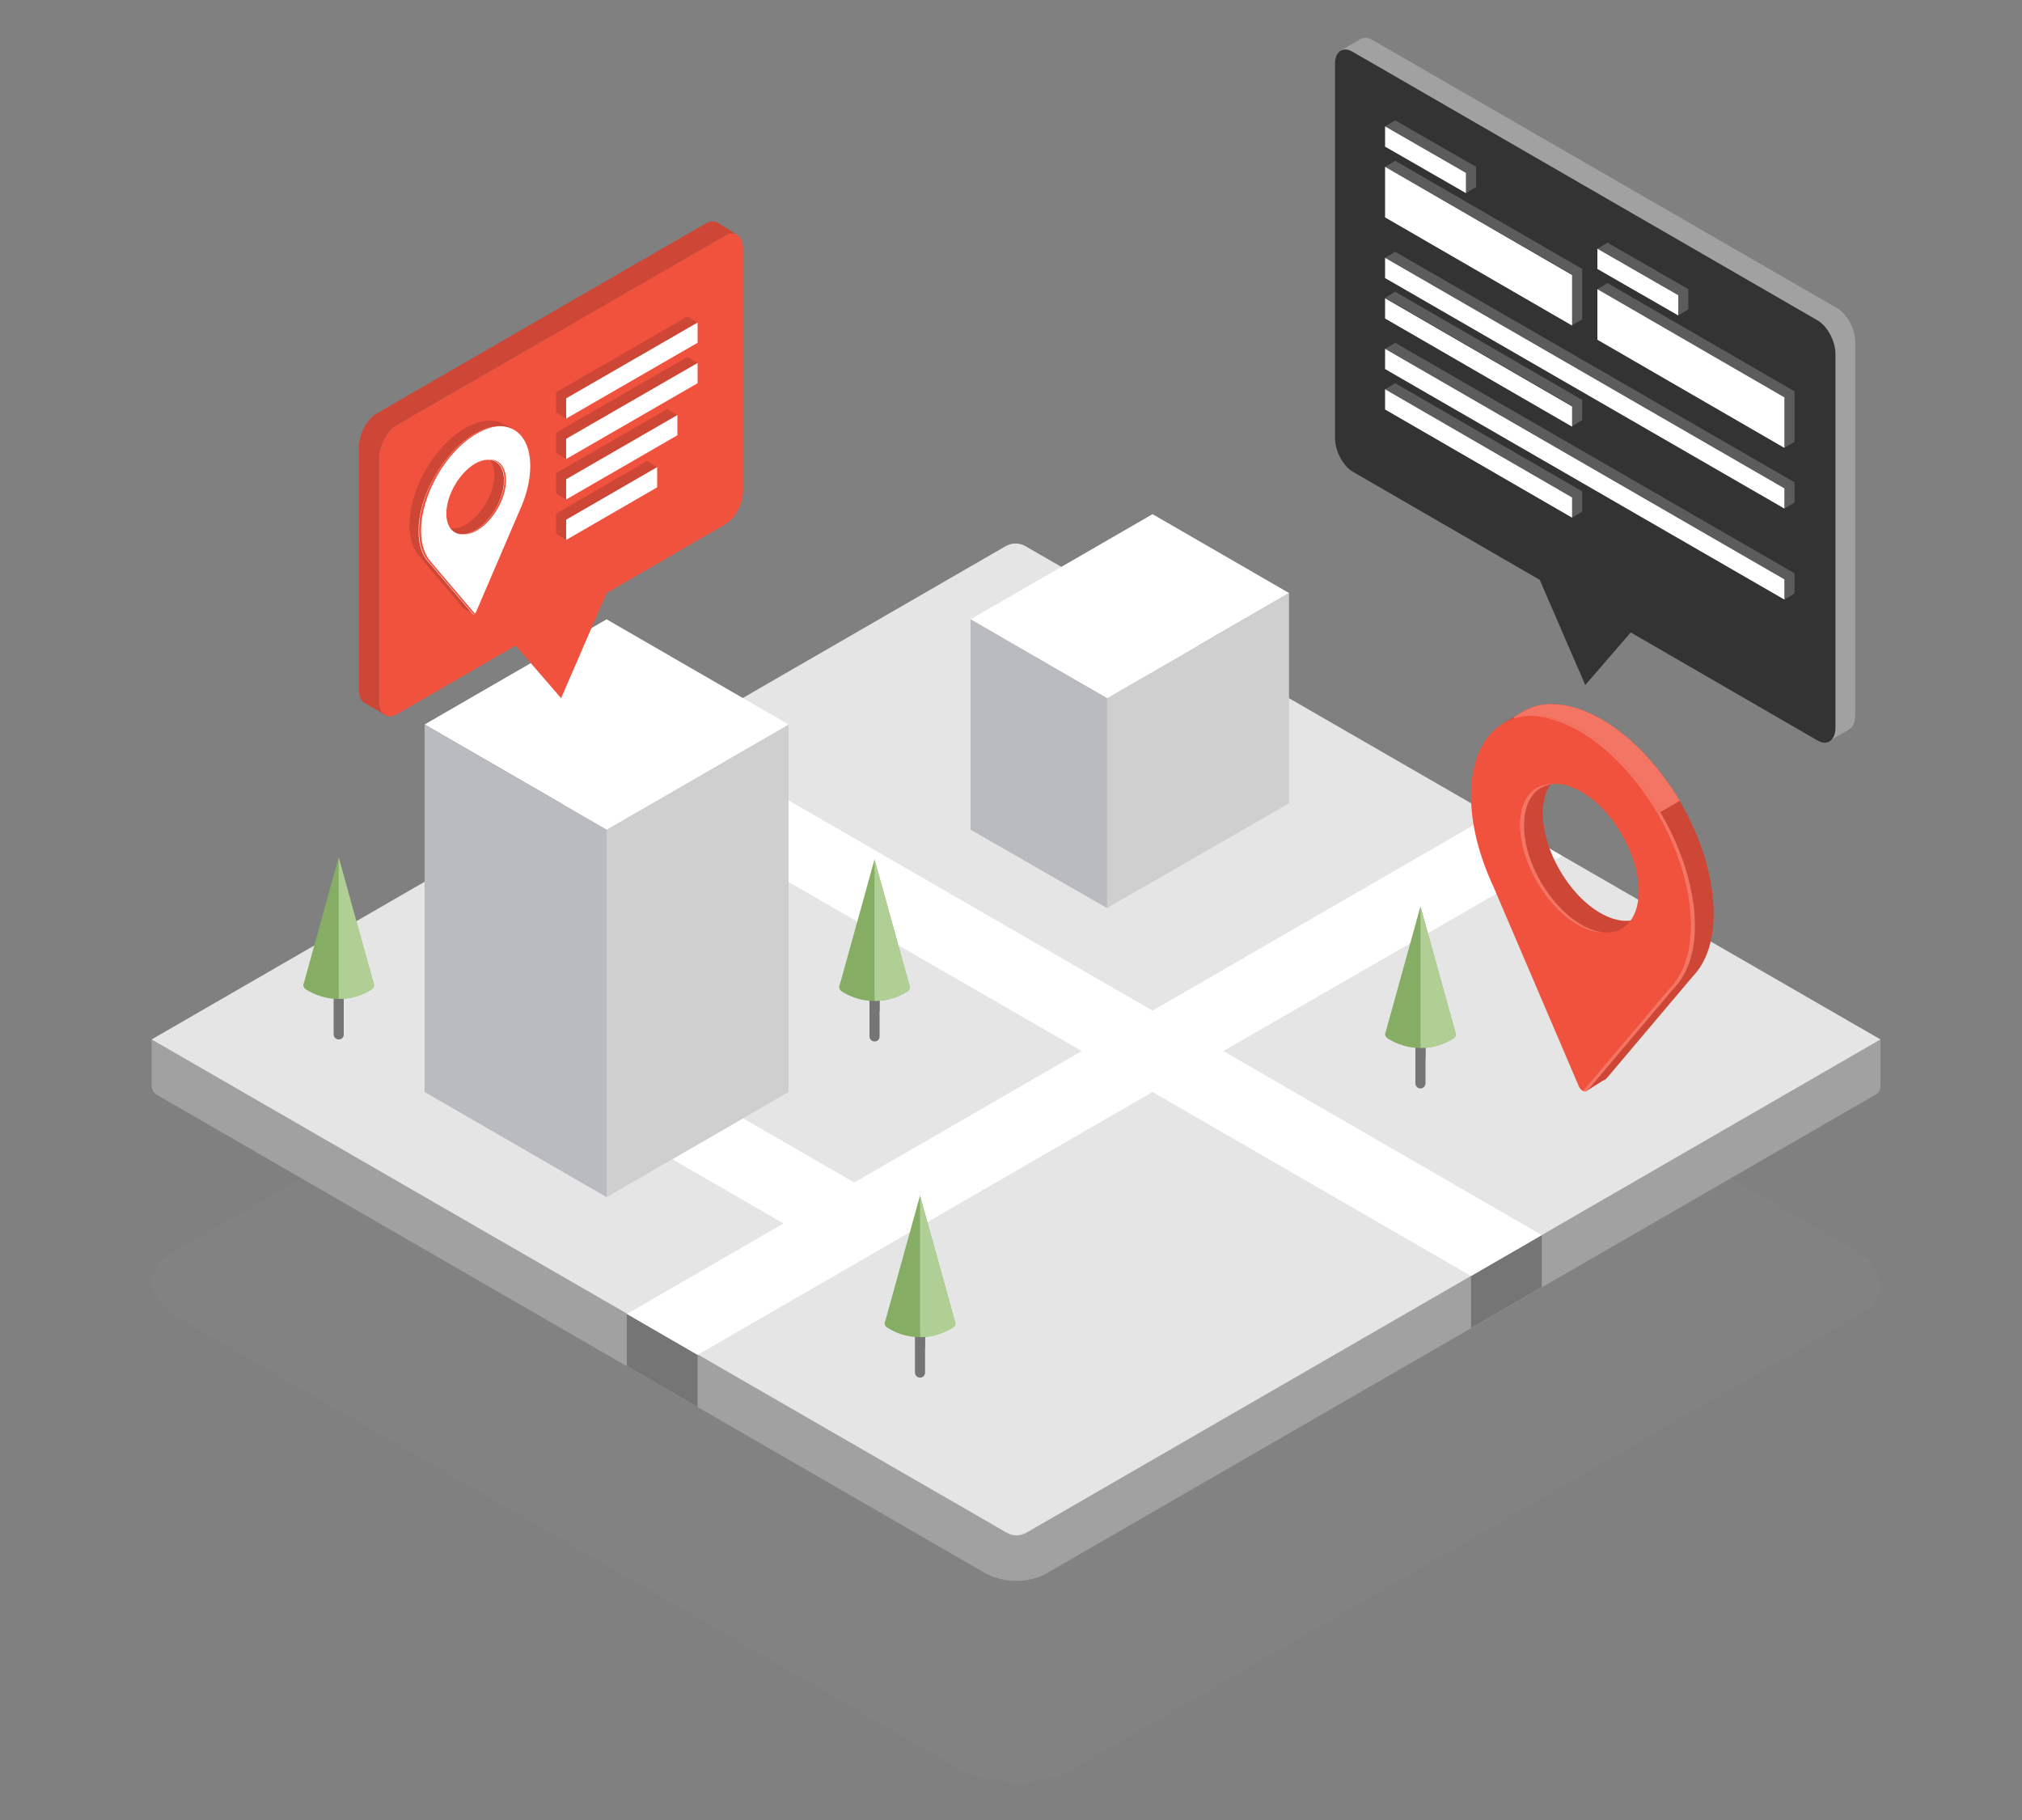 <svg id="e0pcberx5ucx1" xmlns="http://www.w3.org/2000/svg" xmlns:xlink="http://www.w3.org/1999/xlink" viewBox="0 0 400 360" shape-rendering="geometricPrecision" text-rendering="geometricPrecision"><rect x="0" y="0" width="400" height="360" fill="#808080" stroke="none"/><style><![CDATA[#e0pcberx5ucx3_to {animation: e0pcberx5ucx3_to__to 3000ms linear infinite normal forwards}@keyframes e0pcberx5ucx3_to__to { 0% {transform: translate(0px,0px)} 50% {transform: translate(0px,5px)} 100% {transform: translate(0px,0px)} }#e0pcberx5ucx18_to {animation: e0pcberx5ucx18_to__to 3000ms linear infinite normal forwards}@keyframes e0pcberx5ucx18_to__to { 0% {transform: translate(0px,10px);animation-timing-function: cubic-bezier(0.42,0,1,1)} 6.667% {transform: translate(0px,0px)} 100% {transform: translate(0px,0px)} }#e0pcberx5ucx18 {animation: e0pcberx5ucx18_c_o 3000ms linear infinite normal forwards}@keyframes e0pcberx5ucx18_c_o { 0% {opacity: 0} 3.333% {opacity: 1} 100% {opacity: 1} }#e0pcberx5ucx24_to {animation: e0pcberx5ucx24_to__to 3000ms linear infinite normal forwards}@keyframes e0pcberx5ucx24_to__to { 0% {transform: translate(0px,10px)} 33.333% {transform: translate(0px,10px)} 40% {transform: translate(0px,0px)} 100% {transform: translate(0px,0px)} }#e0pcberx5ucx24 {animation: e0pcberx5ucx24_c_o 3000ms linear infinite normal forwards}@keyframes e0pcberx5ucx24_c_o { 0% {opacity: 0} 33.333% {opacity: 0} 36.667% {opacity: 1} 100% {opacity: 1} }#e0pcberx5ucx30_to {animation: e0pcberx5ucx30_to__to 3000ms linear infinite normal forwards}@keyframes e0pcberx5ucx30_to__to { 0% {transform: translate(0px,10px)} 66.667% {transform: translate(0px,10px)} 73.333% {transform: translate(0px,0px)} 100% {transform: translate(0px,0px)} }#e0pcberx5ucx30 {animation: e0pcberx5ucx30_c_o 3000ms linear infinite normal forwards}@keyframes e0pcberx5ucx30_c_o { 0% {opacity: 0} 66.667% {opacity: 0} 70% {opacity: 1} 100% {opacity: 1} }]]></style><path id="e0pcberx5ucx2" d="M211.4,350.3L368,259.9C373.7,256.6,373,250.8,366.4,247L213,158.5C206.4,154.7,196.3,154.3,190.6,157.6L34,247.9C28.3,251.2,29,257,35.6,260.8L189,349.4C195.6,353.2,205.7,353.6,211.4,350.3Z" opacity="0.1" clip-rule="evenodd" fill="rgb(153,153,153)" fill-rule="evenodd" stroke="none" stroke-width="1"/><g id="e0pcberx5ucx3_to" transform="translate(0,0)"><g id="e0pcberx5ucx3" transform="translate(0,0)"><g id="e0pcberx5ucx4"><path id="e0pcberx5ucx5" d="M370.9,216.6L207.4,311C207.4,311,207.3,311.1,207.3,311.1C205.4,312.2,203.2,312.7,201,312.7C198.8,312.7,196.6,312.1,194.7,311.1C194.7,311.1,194.6,311,194.6,311L31.1,216.6C30.5,216.3,30,215.6,30,214.8L30,214.8L30,205.6L201,205.6L372,205.6L372,214.8L372,214.8C372,215.6,371.6,216.3,370.9,216.6Z" clip-rule="evenodd" fill="rgb(161,161,161)" fill-rule="evenodd" stroke="none" stroke-width="1"/><path id="e0pcberx5ucx6" d="M372,205.6L203,303.2L203,303.2L203,303.2L203,303.2C202.4,303.5,201.8,303.7,201.1,303.7C200.4,303.7,199.7,303.5,199.2,303.2L199.2,303.2L199.2,303.2L199.2,303.2L30,205.6L199,108L199,108L199,108L199,108C199.6,107.7,200.2,107.5,200.9,107.5C201.6,107.5,202.3,107.7,202.8,108L202.8,108L202.8,108L202.8,108L372,205.6Z" clip-rule="evenodd" fill="rgb(229,229,229)" fill-rule="evenodd" stroke="none" stroke-width="1"/><polygon id="e0pcberx5ucx7" points="305,254.6 291,262.7 291,252.4 305,244.3" clip-rule="evenodd" fill="rgb(117,117,117)" fill-rule="evenodd" stroke="none" stroke-width="1"/><polygon id="e0pcberx5ucx8" points="138,278.3 124,270.2 124,259.9 138,268" clip-rule="evenodd" fill="rgb(117,117,117)" fill-rule="evenodd" stroke="none" stroke-width="1"/><polygon id="e0pcberx5ucx9" points="309,169.3 242,207.9 305,244.3 309,242 309,242 291,252.4 228,216 138,268 124,259.9 155,242 133,229.3 147,221.2 169,233.9 214,207.9 120,153.7 134,145.6 228,199.9 295,161.2" clip-rule="evenodd" fill="rgb(255,255,255)" fill-rule="evenodd" stroke="none" stroke-width="1"/></g><g id="e0pcberx5ucx10"><polygon id="e0pcberx5ucx11" points="120,236.8 156,216 156,143.3 156,143.3 156,143.3 156,143.3 120,164.1" clip-rule="evenodd" fill="rgb(207,207,207)" fill-rule="evenodd" stroke="none" stroke-width="1"/><polygon id="e0pcberx5ucx12" points="84,143.3 120,164.1 156,143.3 120,122.5" clip-rule="evenodd" fill="rgb(255,255,255)" fill-rule="evenodd" stroke="none" stroke-width="1"/><polygon id="e0pcberx5ucx13" points="84,143.3 120,164.1 120,236.8 84,216" clip-rule="evenodd" fill="rgb(185,187,192)" fill-rule="evenodd" stroke="none" stroke-width="1"/></g><g id="e0pcberx5ucx14"><polygon id="e0pcberx5ucx15" points="192,122.5 192,164.1 219,179.6 255,158.9 255,117.3 255,117.3 219,138.1" clip-rule="evenodd" fill="rgb(207,207,207)" fill-rule="evenodd" stroke="none" stroke-width="1"/><polygon id="e0pcberx5ucx16" points="192,122.5 219,138.1 255,117.3 228,101.7" clip-rule="evenodd" fill="rgb(255,255,255)" fill-rule="evenodd" stroke="none" stroke-width="1"/><polygon id="e0pcberx5ucx17" points="192,122.5 219,138.1 219,179.6 192,164.1" clip-rule="evenodd" fill="rgb(185,187,192)" fill-rule="evenodd" stroke="none" stroke-width="1"/></g><g id="e0pcberx5ucx18_to" transform="translate(0,10)"><g id="e0pcberx5ucx18" transform="translate(0,0)" opacity="0"><path id="e0pcberx5ucx19" d="M239.3,225L241.1,223.9L241.1,223.9C243.1,222.7,245.9,222.8,249,224.6C255.1,228.1,260,236.7,260,243.8C260,246.6,259.2,248.7,258,250L249.5,260C249.2,260.4,248.8,260.3,248.6,259.8L240.1,240C238.7,237.1,237.9,233.9,237.9,231C237.9,228.9,238.4,227.1,239.2,225.8L239.3,225L239.3,225ZM248.9,243.7C252,245.5,254.6,244,254.6,240.4C254.6,236.8,252.1,232.4,248.9,230.5C245.8,228.7,243.2,230.2,243.2,233.8C243.2,237.5,245.8,241.9,248.9,243.7Z" clip-rule="evenodd" fill="rgb(206,70,53)" fill-rule="evenodd" stroke="none" stroke-width="1"/><path id="e0pcberx5ucx20" d="M240.3,224.4L241.1,223.9L241.1,223.9C243.1,222.7,245.9,222.8,249,224.6C252,226.3,254.7,229.3,256.7,232.7L252.9,234.9C251.9,233.1,250.4,231.5,248.9,230.6C248.4,230.3,247.8,230.1,247.3,229.9L247.3,229.9L240.3,224.4Z" clip-rule="evenodd" fill="rgb(243,117,100)" fill-rule="evenodd" stroke="none" stroke-width="1"/><polygon id="e0pcberx5ucx21" points="247.4,261.4 249.4,260.2 249.3,259.2 248.6,259 247.3,260.4" clip-rule="evenodd" fill="rgb(206,70,53)" fill-rule="evenodd" stroke="none" stroke-width="1"/><path id="e0pcberx5ucx22" d="M247.1,225.8C241,222.3,236.1,225.1,236.1,232.2C236.1,235.1,236.9,238.2,238.3,241.2L246.8,261C247.1,261.6,247.4,261.7,247.7,261.2L256.2,251.2C257.5,249.9,258.2,247.7,258.2,245C258.2,237.9,253.2,229.3,247.1,225.8L247.1,225.8ZM247,244.9C243.9,243.1,241.3,238.7,241.3,235C241.3,231.4,243.8,229.9,247,231.7C250.1,233.5,252.7,237.9,252.7,241.6C252.7,245.2,250.1,246.7,247,244.9Z" clip-rule="evenodd" fill="rgb(240,82,62)" fill-rule="evenodd" stroke="none" stroke-width="1"/><path id="e0pcberx5ucx23" d="M247.1,225.8C245.3,224.7,243.5,224.2,242,224.3C243.4,224.3,245,224.8,246.7,225.8C252.8,229.3,257.7,237.9,257.7,245C257.7,247.8,256.9,249.9,255.7,251.2L247.2,261.2C247.1,261.3,247.1,261.4,247,261.4C247.2,261.5,247.4,261.5,247.6,261.2L256.1,251.2C257.4,249.9,258.1,247.7,258.1,245C258.2,237.9,253.2,229.3,247.1,225.8L247.1,225.8ZM247,244.9C247.8,245.4,248.6,245.6,249.3,245.7C248.5,245.7,247.6,245.5,246.6,244.9C243.5,243.1,240.9,238.7,240.9,235C240.9,232.3,242.3,230.8,244.2,230.9C242.4,231,241.2,232.5,241.2,235C241.3,238.7,243.9,243.1,247,244.9Z" clip-rule="evenodd" fill="rgb(243,117,100)" fill-rule="evenodd" stroke="none" stroke-width="1"/></g></g><g id="e0pcberx5ucx24_to" transform="translate(0,10)"><g id="e0pcberx5ucx24" transform="translate(0,0)" opacity="0"><path id="e0pcberx5ucx25" d="M193.6,215.5L195.4,214.4L195.4,214.4C197.4,213.2,200.2,213.3,203.3,215.1C209.4,218.6,214.3,227.2,214.3,234.3C214.3,237.1,213.5,239.2,212.3,240.5L203.8,250.5C203.5,250.9,203.1,250.8,202.9,250.3L194.4,230.5C193,227.6,192.2,224.4,192.2,221.5C192.2,219.4,192.7,217.6,193.5,216.3L193.6,215.5L193.6,215.5ZM203.2,234.2C206.3,236,208.9,234.5,208.9,230.9C208.9,227.3,206.4,222.9,203.2,221C200.1,219.2,197.5,220.7,197.5,224.3C197.5,228,200.1,232.4,203.2,234.2Z" clip-rule="evenodd" fill="rgb(206,70,53)" fill-rule="evenodd" stroke="none" stroke-width="1"/><path id="e0pcberx5ucx26" d="M194.6,214.9L195.4,214.4L195.4,214.4C197.4,213.2,200.2,213.3,203.3,215.1C206.3,216.8,209,219.8,211,223.2L207.2,225.4C206.2,223.6,204.7,222,203.2,221.1C202.7,220.8,202.1,220.6,201.6,220.4L201.6,220.4L194.6,214.9Z" clip-rule="evenodd" fill="rgb(243,117,100)" fill-rule="evenodd" stroke="none" stroke-width="1"/><polygon id="e0pcberx5ucx27" points="201.7,251.9 203.7,250.7 203.6,249.7 202.9,249.5 201.6,250.9" clip-rule="evenodd" fill="rgb(206,70,53)" fill-rule="evenodd" stroke="none" stroke-width="1"/><path id="e0pcberx5ucx28" d="M201.5,216.2C195.4,212.7,190.5,215.5,190.5,222.6C190.5,225.5,191.3,228.6,192.7,231.6L201.2,251.4C201.5,252,201.8,252.1,202.1,251.6L210.6,241.6C211.9,240.3,212.6,238.1,212.6,235.4C212.5,228.4,207.6,219.8,201.5,216.2L201.5,216.2ZM201.3,235.4C198.2,233.6,195.6,229.2,195.6,225.5C195.6,221.9,198.1,220.4,201.3,222.2C204.4,224,207,228.4,207,232.1C207,235.7,204.4,237.2,201.3,235.4Z" clip-rule="evenodd" fill="rgb(240,82,62)" fill-rule="evenodd" stroke="none" stroke-width="1"/><path id="e0pcberx5ucx29" d="M201.5,216.2C199.7,215.1,197.9,214.6,196.4,214.7C197.8,214.7,199.4,215.2,201.1,216.2C207.2,219.7,212.1,228.3,212.1,235.4C212.1,238.2,211.3,240.3,210.1,241.6L201.6,251.6C201.5,251.7,201.5,251.8,201.4,251.8C201.6,251.9,201.8,251.9,202,251.6L210.5,241.6C211.8,240.3,212.5,238.1,212.5,235.4C212.5,228.4,207.6,219.8,201.5,216.2L201.5,216.2ZM201.3,235.4C202.1,235.9,202.9,236.1,203.6,236.2C202.8,236.2,201.9,236,200.9,235.4C197.8,233.6,195.2,229.2,195.2,225.5C195.2,222.8,196.6,221.3,198.5,221.4C196.7,221.5,195.5,223,195.5,225.5C195.6,229.1,198.2,233.5,201.3,235.4Z" clip-rule="evenodd" fill="rgb(243,117,100)" fill-rule="evenodd" stroke="none" stroke-width="1"/></g></g><g id="e0pcberx5ucx30_to" transform="translate(0,10)"><g id="e0pcberx5ucx30" transform="translate(0,0)" opacity="0"><path id="e0pcberx5ucx31" d="M182.7,112.1L180.9,111L180.9,111C178.9,109.8,176.1,109.9,173,111.7C166.9,115.2,162,123.8,162,130.9C162,133.7,162.8,135.8,164,137.1L172.5,147.1C172.8,147.5,173.2,147.4,173.4,146.9L181.9,127.1C183.3,124.2,184.1,121,184.1,118.1C184.1,116,183.6,114.2,182.8,112.9L182.7,112.1L182.7,112.1ZM173.1,130.8C170,132.6,167.4,131.1,167.4,127.5C167.4,123.9,169.9,119.5,173.1,117.6C176.2,115.8,178.8,117.3,178.8,120.9C178.8,124.6,176.2,129,173.1,130.8Z" clip-rule="evenodd" fill="rgb(206,70,53)" fill-rule="evenodd" stroke="none" stroke-width="1"/><path id="e0pcberx5ucx32" d="M181.7,111.5L180.9,111L180.9,111C178.9,109.8,176.1,109.9,173,111.7C170,113.4,167.3,116.4,165.3,119.8L169.1,122C170.1,120.2,171.6,118.6,173.1,117.7C173.6,117.4,174.2,117.2,174.7,117L174.7,117L181.7,111.5Z" clip-rule="evenodd" fill="rgb(243,117,100)" fill-rule="evenodd" stroke="none" stroke-width="1"/><polygon id="e0pcberx5ucx33" points="174.6,148.4 172.6,147.3 172.7,146.3 173.4,146 174.7,147.5" clip-rule="evenodd" fill="rgb(206,70,53)" fill-rule="evenodd" stroke="none" stroke-width="1"/><path id="e0pcberx5ucx34" d="M174.9,112.8C181,109.3,185.9,112.1,185.9,119.2C185.9,122.1,185.1,125.2,183.7,128.2L175.2,148C174.9,148.6,174.6,148.7,174.3,148.2L165.8,138.2C164.5,136.9,163.8,134.7,163.8,132C163.8,124.9,168.8,116.4,174.9,112.8L174.9,112.8ZM175,131.9C178.1,130.1,180.7,125.7,180.7,122C180.7,118.4,178.2,116.9,175,118.7C171.9,120.5,169.3,124.9,169.3,128.6C169.3,132.3,171.9,133.7,175,131.9Z" clip-rule="evenodd" fill="rgb(240,82,62)" fill-rule="evenodd" stroke="none" stroke-width="1"/><path id="e0pcberx5ucx35" d="M174.9,112.8C176.7,111.7,178.5,111.2,180,111.3C178.6,111.3,177,111.8,175.3,112.8C169.2,116.3,164.3,124.9,164.3,132C164.3,134.8,165.1,136.9,166.3,138.2L174.8,148.2C174.9,148.3,174.9,148.4,175,148.4C174.8,148.5,174.6,148.5,174.4,148.2L165.9,138.2C164.6,136.9,163.9,134.7,163.9,132C163.8,124.9,168.8,116.4,174.9,112.8L174.9,112.8ZM175,131.9C174.2,132.4,173.4,132.6,172.7,132.7C173.5,132.7,174.4,132.5,175.4,131.9C178.5,130.1,181.1,125.7,181.1,122C181.1,119.3,179.7,117.8,177.8,117.9C179.6,118,180.8,119.5,180.8,122C180.7,125.7,178.1,130.1,175,131.9Z" clip-rule="evenodd" fill="rgb(243,117,100)" fill-rule="evenodd" stroke="none" stroke-width="1"/></g></g><g id="e0pcberx5ucx36"><path id="e0pcberx5ucx37" d="M297.4,143.1L301,140.9L301,140.9C305,138.4,310.6,138.7,316.9,142.3C329.1,149.4,339,166.5,339,180.7C339,186.2,337.5,190.4,334.9,193.1L318,213.1C317.3,214,316.6,213.8,316.1,212.6L299.2,173.1C296.4,167.2,294.8,160.9,294.8,155.2C294.8,150.9,295.7,147.4,297.3,144.8L297.4,143.1L297.4,143.1ZM316.6,180.6C322.9,184.2,328,181.3,328,174C328,166.7,322.9,157.9,316.6,154.3C310.3,150.7,305.2,153.6,305.2,160.9C305.2,168.1,310.3,177,316.6,180.6Z" clip-rule="evenodd" fill="rgb(206,70,53)" fill-rule="evenodd" stroke="none" stroke-width="1"/><path id="e0pcberx5ucx38" d="M299.4,141.9L301,140.9L301,140.9C305,138.4,310.6,138.7,316.9,142.3C322.9,145.8,328.3,151.7,332.3,158.4L324.7,162.8C322.6,159.2,319.8,156.1,316.6,154.2C315.5,153.6,314.5,153.1,313.5,152.9L313.5,152.9L299.4,141.9Z" clip-rule="evenodd" fill="rgb(243,117,100)" fill-rule="evenodd" stroke="none" stroke-width="1"/><polygon id="e0pcberx5ucx39" points="313.7,215.9 317.5,213.5 317.4,211.6 316.1,211.1 313.4,213.9" clip-rule="evenodd" fill="rgb(206,70,53)" fill-rule="evenodd" stroke="none" stroke-width="1"/><path id="e0pcberx5ucx40" d="M313.1,144.6C300.9,137.5,291,143.3,291,157.4C291,163.2,292.7,169.5,295.4,175.3L312.3,214.8C312.8,215.9,313.5,216.2,314.2,215.3L331.1,195.3C333.7,192.6,335.2,188.4,335.2,182.9C335.2,168.9,325.3,151.7,313.1,144.6L313.1,144.6ZM312.8,182.9C306.5,179.3,301.4,170.4,301.4,163.2C301.4,155.9,306.5,153,312.8,156.6C319.1,160.2,324.2,169.1,324.2,176.3C324.1,183.6,319.1,186.5,312.8,182.9Z" clip-rule="evenodd" fill="rgb(240,82,62)" fill-rule="evenodd" stroke="none" stroke-width="1"/><path id="e0pcberx5ucx41" d="M313.1,144.6C309.4,142.5,305.9,141.5,302.9,141.6C305.8,141.7,309,142.7,312.4,144.6C324.6,151.7,334.5,168.8,334.5,183C334.5,188.5,333,192.7,330.4,195.4L313.5,215.4C313.4,215.6,313.2,215.7,313.1,215.8C313.5,216,313.9,215.9,314.3,215.4L331.2,195.4C333.8,192.7,335.3,188.5,335.3,183C335.2,168.9,325.3,151.7,313.1,144.6L313.1,144.6ZM312.8,182.9C314.5,183.9,316.1,184.4,317.5,184.4C315.9,184.5,314,184,312.1,182.9C305.8,179.3,300.7,170.4,300.7,163.2C300.7,157.9,303.4,154.9,307.4,155.1C303.9,155.3,301.5,158.2,301.5,163.2C301.4,170.4,306.5,179.2,312.8,182.9Z" clip-rule="evenodd" fill="rgb(243,117,100)" fill-rule="evenodd" stroke="none" stroke-width="1"/></g><g id="e0pcberx5ucx42"><g id="e0pcberx5ucx43"><path id="e0pcberx5ucx44" d="M182,272.5L182,272.5C181.4,272.5,181,272,181,271.5L181,263.5L183,263.5L183,271.5C183,272,182.6,272.5,182,272.5Z" clip-rule="evenodd" fill="rgb(117,117,117)" fill-rule="evenodd" stroke="none" stroke-width="1"/><path id="e0pcberx5ucx45" d="M182,264.5C179.6,264.5,177.4,263.8,175.5,262.6C175.2,262.4,175,262.1,175,261.7C175,261.6,175,261.5,175.1,261.4L182,236.5L188.9,261.4C188.9,261.5,189,261.6,189,261.7C189,262.1,188.8,262.4,188.5,262.6C186.6,263.7,184.4,264.5,182,264.5Z" clip-rule="evenodd" fill="rgb(134,173,100)" fill-rule="evenodd" stroke="none" stroke-width="1"/><g id="e0pcberx5ucx46"><rect id="e0pcberx5ucx47" width="1" height="3.1" rx="0" ry="0" transform="matrix(1 0 0 1 182 263.5)" clip-rule="evenodd" fill="rgb(117,117,117)" fill-rule="evenodd" stroke="none" stroke-width="1"/><path id="e0pcberx5ucx48" d="M182,236.5L188.9,261.4C188.9,261.5,189,261.6,189,261.7C189,262.1,188.8,262.4,188.5,262.6C186.6,263.8,184.4,264.5,182,264.5L182,236.5Z" clip-rule="evenodd" fill="rgb(176,207,149)" fill-rule="evenodd" stroke="none" stroke-width="1"/></g></g><g id="e0pcberx5ucx49"><path id="e0pcberx5ucx50" d="M67,205.6L67,205.6C66.4,205.6,66,205.1,66,204.6L66,196.6L68,196.6L68,204.6C68,205.2,67.6,205.6,67,205.6Z" clip-rule="evenodd" fill="rgb(117,117,117)" fill-rule="evenodd" stroke="none" stroke-width="1"/><path id="e0pcberx5ucx51" d="M67,197.6C64.6,197.6,62.4,196.9,60.5,195.7C60.2,195.5,60,195.2,60,194.8C60,194.7,60,194.6,60.1,194.5L67,169.6L73.9,194.5C73.9,194.6,74,194.7,74,194.8C74,195.2,73.8,195.5,73.5,195.7C71.6,196.9,69.4,197.6,67,197.6Z" clip-rule="evenodd" fill="rgb(134,173,100)" fill-rule="evenodd" stroke="none" stroke-width="1"/><g id="e0pcberx5ucx52"><rect id="e0pcberx5ucx53" width="1" height="3.1" rx="0" ry="0" transform="matrix(1 0 0 1 67 196.6)" clip-rule="evenodd" fill="rgb(117,117,117)" fill-rule="evenodd" stroke="none" stroke-width="1"/><path id="e0pcberx5ucx54" d="M67,169.6L73.9,194.5C73.9,194.6,74,194.7,74,194.8C74,195.2,73.8,195.5,73.5,195.7C71.6,196.9,69.4,197.6,67,197.6L67,169.6Z" clip-rule="evenodd" fill="rgb(176,207,149)" fill-rule="evenodd" stroke="none" stroke-width="1"/></g></g><g id="e0pcberx5ucx55"><path id="e0pcberx5ucx56" d="M281,215.3L281,215.3C280.4,215.3,280,214.8,280,214.3L280,206.3L282,206.3L282,214.3C282,214.8,281.6,215.3,281,215.3Z" clip-rule="evenodd" fill="rgb(117,117,117)" fill-rule="evenodd" stroke="none" stroke-width="1"/><path id="e0pcberx5ucx57" d="M281,207.3C278.6,207.3,276.4,206.6,274.5,205.4C274.2,205.2,274,204.9,274,204.5C274,204.4,274,204.3,274.1,204.2L281,179.3L287.9,204.2C287.9,204.3,288,204.4,288,204.5C288,204.9,287.8,205.2,287.5,205.4C285.6,206.6,283.4,207.3,281,207.3Z" clip-rule="evenodd" fill="rgb(134,173,100)" fill-rule="evenodd" stroke="none" stroke-width="1"/><g id="e0pcberx5ucx58"><rect id="e0pcberx5ucx59" width="1" height="3.1" rx="0" ry="0" transform="matrix(1 0 0 1 281 206.3)" clip-rule="evenodd" fill="rgb(117,117,117)" fill-rule="evenodd" stroke="none" stroke-width="1"/><path id="e0pcberx5ucx60" d="M281,179.3L287.9,204.2C287.9,204.3,288,204.4,288,204.5C288,204.9,287.8,205.2,287.5,205.4C285.6,206.6,283.4,207.3,281,207.3L281,179.3Z" clip-rule="evenodd" fill="rgb(176,207,149)" fill-rule="evenodd" stroke="none" stroke-width="1"/></g></g><g id="e0pcberx5ucx61"><path id="e0pcberx5ucx62" d="M173,206L173,206C172.4,206,172,205.5,172,205L172,197L174,197L174,205C174,205.6,173.6,206,173,206Z" clip-rule="evenodd" fill="rgb(117,117,117)" fill-rule="evenodd" stroke="none" stroke-width="1"/><path id="e0pcberx5ucx63" d="M173,198C170.6,198,168.4,197.3,166.5,196.1C166.2,195.9,166,195.6,166,195.2C166,195.1,166,195,166.1,194.9L173,170L179.9,194.9C179.9,195,180,195.1,180,195.2C180,195.6,179.8,195.9,179.5,196.1C177.6,197.3,175.4,198,173,198Z" clip-rule="evenodd" fill="rgb(134,173,100)" fill-rule="evenodd" stroke="none" stroke-width="1"/><g id="e0pcberx5ucx64"><rect id="e0pcberx5ucx65" width="1" height="3.1" rx="0" ry="0" transform="matrix(1 0 0 1 173 197)" clip-rule="evenodd" fill="rgb(117,117,117)" fill-rule="evenodd" stroke="none" stroke-width="1"/><path id="e0pcberx5ucx66" d="M173,170L179.9,194.9C179.9,195,180,195.1,180,195.2C180,195.6,179.8,195.9,179.5,196.1C177.6,197.3,175.4,198,173,198L173,170Z" clip-rule="evenodd" fill="rgb(176,207,149)" fill-rule="evenodd" stroke="none" stroke-width="1"/></g></g></g><g id="e0pcberx5ucx67"><polygon id="e0pcberx5ucx68" points="361.8,146.6 365.8,144.3 365,143.3 362,142.8 360.8,144.4" clip-rule="evenodd" fill="rgb(161,161,161)" fill-rule="evenodd" stroke="none" stroke-width="1"/><path id="e0pcberx5ucx69" d="M271.5,7.9L363.5,61C365.4,62.1,367,65.1,367,67.6L367,141.5C367,144,365.4,145.2,363.5,144.1L363,143.8L363,143.8L363,70C363,67.5,361.4,64.5,359.5,63.4L268,10.5C268,7.9,269.6,6.8,271.5,7.9Z" clip-rule="evenodd" fill="rgb(161,161,161)" fill-rule="evenodd" stroke="none" stroke-width="1"/><polygon id="e0pcberx5ucx70" points="265.2,10 269.2,7.7 270.1,8.9 269.9,12.2 266.3,11.2" clip-rule="evenodd" fill="rgb(161,161,161)" fill-rule="evenodd" stroke="none" stroke-width="1"/><path id="e0pcberx5ucx71" d="M267.5,10.2L359.6,63.4C361.5,64.5,363.1,67.5,363.1,70L363.1,143.9C363.1,146.4,361.5,147.6,359.6,146.5L322.6,125.1L322.6,125.1L313.6,135.5L304.6,114.7L304.6,114.7L267.6,93.3C265.7,92.2,264.1,89.2,264.1,86.7L264.1,12.8C264,10.3,265.6,9.1,267.5,10.2Z" clip-rule="evenodd" fill="rgb(51,51,51)" fill-rule="evenodd" stroke="none" stroke-width="1"/><path id="e0pcberx5ucx72" d="M276,75.8L313,97.2L313,101.2L311,102.4L311,98.4L274,77L276,75.8L276,75.8ZM290,38.2L292,37L292,33.8L292,33L276,23.8L274,25L290,34.2L290,34.3L290,38.2L290,38.2ZM311,84.3L313,83.1L313,79.1L276,57.7L274,58.9L311,80.3L311,84.3L311,84.3ZM311,64.3L311,54.3L274,33L276,31.8L313,53.2L313,63.2L311,64.3L311,64.3ZM353,118.6L355,117.4L355,113.4L276,67.8L274,69L353,114.6L353,118.6L353,118.6ZM353,100.6L355,99.4L355,95.4L276,49.8L274,51L353,96.6L353,100.6L353,100.6ZM353,88.6L353,78.6L316,57.2L318,56L355,77.4L355,87.4L353,88.6L353,88.6ZM332,62.4L332,58.4L316,49.2L318,48L334,57.2L334,61.2L332,62.4Z" clip-rule="evenodd" fill="rgb(92,92,92)" fill-rule="evenodd" stroke="none" stroke-width="1"/><path id="e0pcberx5ucx73" d="M274,77L311,98.4L311,102.4L274,81L274,77L274,77ZM274,33L311,54.4L311,64.4L274,43L274,33L274,33ZM274,25L274,29L290,38.2L290,34.2L274,25L274,25ZM316,49.2L332,58.4L332,62.4L316,53.2L316,49.2L316,49.2ZM316,57.2L316,67.2L353,88.6L353,78.6L316,57.2L316,57.2ZM274,51L274,55L353,100.6L353,96.6L274,51L274,51ZM274,59L274,63L311,84.4L311,80.4L274,59L274,59ZM274,69L274,73L353,118.6L353,114.6L274,69Z" clip-rule="evenodd" fill="rgb(255,255,255)" fill-rule="evenodd" stroke="none" stroke-width="1"/></g><g id="e0pcberx5ucx74"><path id="e0pcberx5ucx75" d="M145.8,46.4L145.8,46.4C145.2,46.1,144.4,46.1,143.6,46.6L78.5,84.1C76.6,85.2,75,88.2,75,90.7L75,138.6C75,140,75.5,141,76.2,141.4L72.2,139.1L72.2,139.1C71.4,138.7,71,137.7,71,136.3L71,88.4C71,85.9,72.6,82.9,74.5,81.8L139.6,44.2C140.5,43.7,141.3,43.7,141.9,44L141.9,44L141.9,44L145.8,46.4L145.8,46.4Z" clip-rule="evenodd" fill="rgb(206,70,53)" fill-rule="evenodd" stroke="none" stroke-width="1"/><path id="e0pcberx5ucx76" d="M78.5,141.3L102,127.7L111,138.1L120,117.3L143.5,103.7C145.4,102.6,147,99.6,147,97.1L147,49.2C147,46.7,145.4,45.5,143.5,46.6L78.5,84.1C76.6,85.2,75,88.2,75,90.7L75,138.6C75,141.2,76.6,142.4,78.5,141.3Z" clip-rule="evenodd" fill="rgb(240,82,62)" fill-rule="evenodd" stroke="none" stroke-width="1"/><g id="e0pcberx5ucx77"><path id="e0pcberx5ucx78" d="M110,77.6L136,62.6L138,63.8L138,66.2L138,66.2L138,63.8L112,78.8L112,82.8L110,81.6L110,77.6L110,77.6ZM110,105.6L112,106.8L112,102.8L130,92.4L128,91.2L110,101.6L110,105.6L110,105.6ZM130,94.8L130,92.4L130,94.8L130,94.8L130,94.8ZM110,97.6L112,98.8L112,94.8L134,82.1L132,80.9L110,93.6L110,97.6L110,97.6ZM134,84.5L134,84.5L134,82.1L134,84.5L134,84.5ZM110,89.6L112,90.8L112,86.8L138,71.8L136,70.6L110,85.6L110,89.6L110,89.6ZM138,74.2L138,74.2L138,71.8L138,74.2Z" clip-rule="evenodd" fill="rgb(206,70,53)" fill-rule="evenodd" stroke="none" stroke-width="1"/><path id="e0pcberx5ucx79" d="M112,78.8L138,63.8L138,67.8L112,82.8L112,78.8L112,78.8ZM112,102.8L130,92.4L130,96.4L112,106.8L112,102.8L112,102.8ZM112,94.8L112,98.8L134,86.1L134,82.1L112,94.8L112,94.8ZM112,86.8L112,90.8L138,75.8L138,71.8L112,86.8Z" clip-rule="evenodd" fill="rgb(255,255,255)" fill-rule="evenodd" stroke="none" stroke-width="1"/><path id="e0pcberx5ucx80" d="M101.7,85L99.9,84L99.9,84C97.9,82.8,95.1,82.9,92,84.7C85.9,88.2,81,96.8,81,103.9C81,106.7,81.8,108.8,83,110.1L91.5,120.1C91.8,120.5,92.2,120.4,92.4,119.9L100.9,100.1C102.3,97.2,103.1,94,103.1,91.1C103.1,89,102.6,87.2,101.8,85.9L101.7,85L101.7,85ZM92.1,103.8C89,105.6,86.4,104.1,86.4,100.5C86.4,96.9,88.9,92.5,92.1,90.6C95.2,88.8,97.8,90.3,97.8,93.9C97.8,97.6,95.2,102,92.1,103.8Z" clip-rule="evenodd" fill="rgb(206,70,53)" fill-rule="evenodd" stroke="none" stroke-width="1"/><polygon id="e0pcberx5ucx81" points="93.6,121.4 91.6,120.3 91.7,119.3 92.4,119 93.7,120.5" clip-rule="evenodd" fill="rgb(206,70,53)" fill-rule="evenodd" stroke="none" stroke-width="1"/><path id="e0pcberx5ucx82" d="M93.9,85.8C100,82.3,104.9,85.1,104.9,92.2C104.9,95.1,104.1,98.2,102.7,101.2L94.2,121C93.9,121.6,93.6,121.7,93.3,121.2L84.8,111.2C83.5,109.9,82.8,107.7,82.8,105C82.8,97.9,87.8,89.4,93.9,85.8L93.9,85.8ZM94,104.9C97.1,103.1,99.7,98.7,99.7,95C99.7,91.4,97.2,89.9,94,91.7C90.9,93.5,88.3,97.9,88.3,101.6C88.3,105.3,90.9,106.7,94,104.9Z" clip-rule="evenodd" fill="rgb(255,255,255)" fill-rule="evenodd" stroke="none" stroke-width="1"/><path id="e0pcberx5ucx83" d="M93.9,85.8C95.7,84.7,97.5,84.2,99,84.3C97.6,84.3,96,84.8,94.3,85.8C88.2,89.3,83.3,97.9,83.3,105C83.3,107.8,84.1,109.9,85.3,111.2L93.8,121.2C93.9,121.3,93.9,121.4,94,121.4C93.8,121.5,93.6,121.5,93.4,121.2L84.9,111.2C83.6,109.9,82.9,107.7,82.9,105C82.8,97.9,87.8,89.4,93.9,85.8L93.9,85.8ZM94,104.9C93.2,105.4,92.4,105.6,91.7,105.7C92.5,105.7,93.4,105.5,94.4,104.9C97.5,103.1,100.1,98.7,100.1,95C100.1,92.3,98.7,90.8,96.8,90.9C98.6,91,99.8,92.5,99.8,95C99.7,98.7,97.1,103.1,94,104.9Z" clip-rule="evenodd" fill="rgb(240,82,62)" fill-rule="evenodd" stroke="none" stroke-width="1"/></g></g></g></g></svg>
